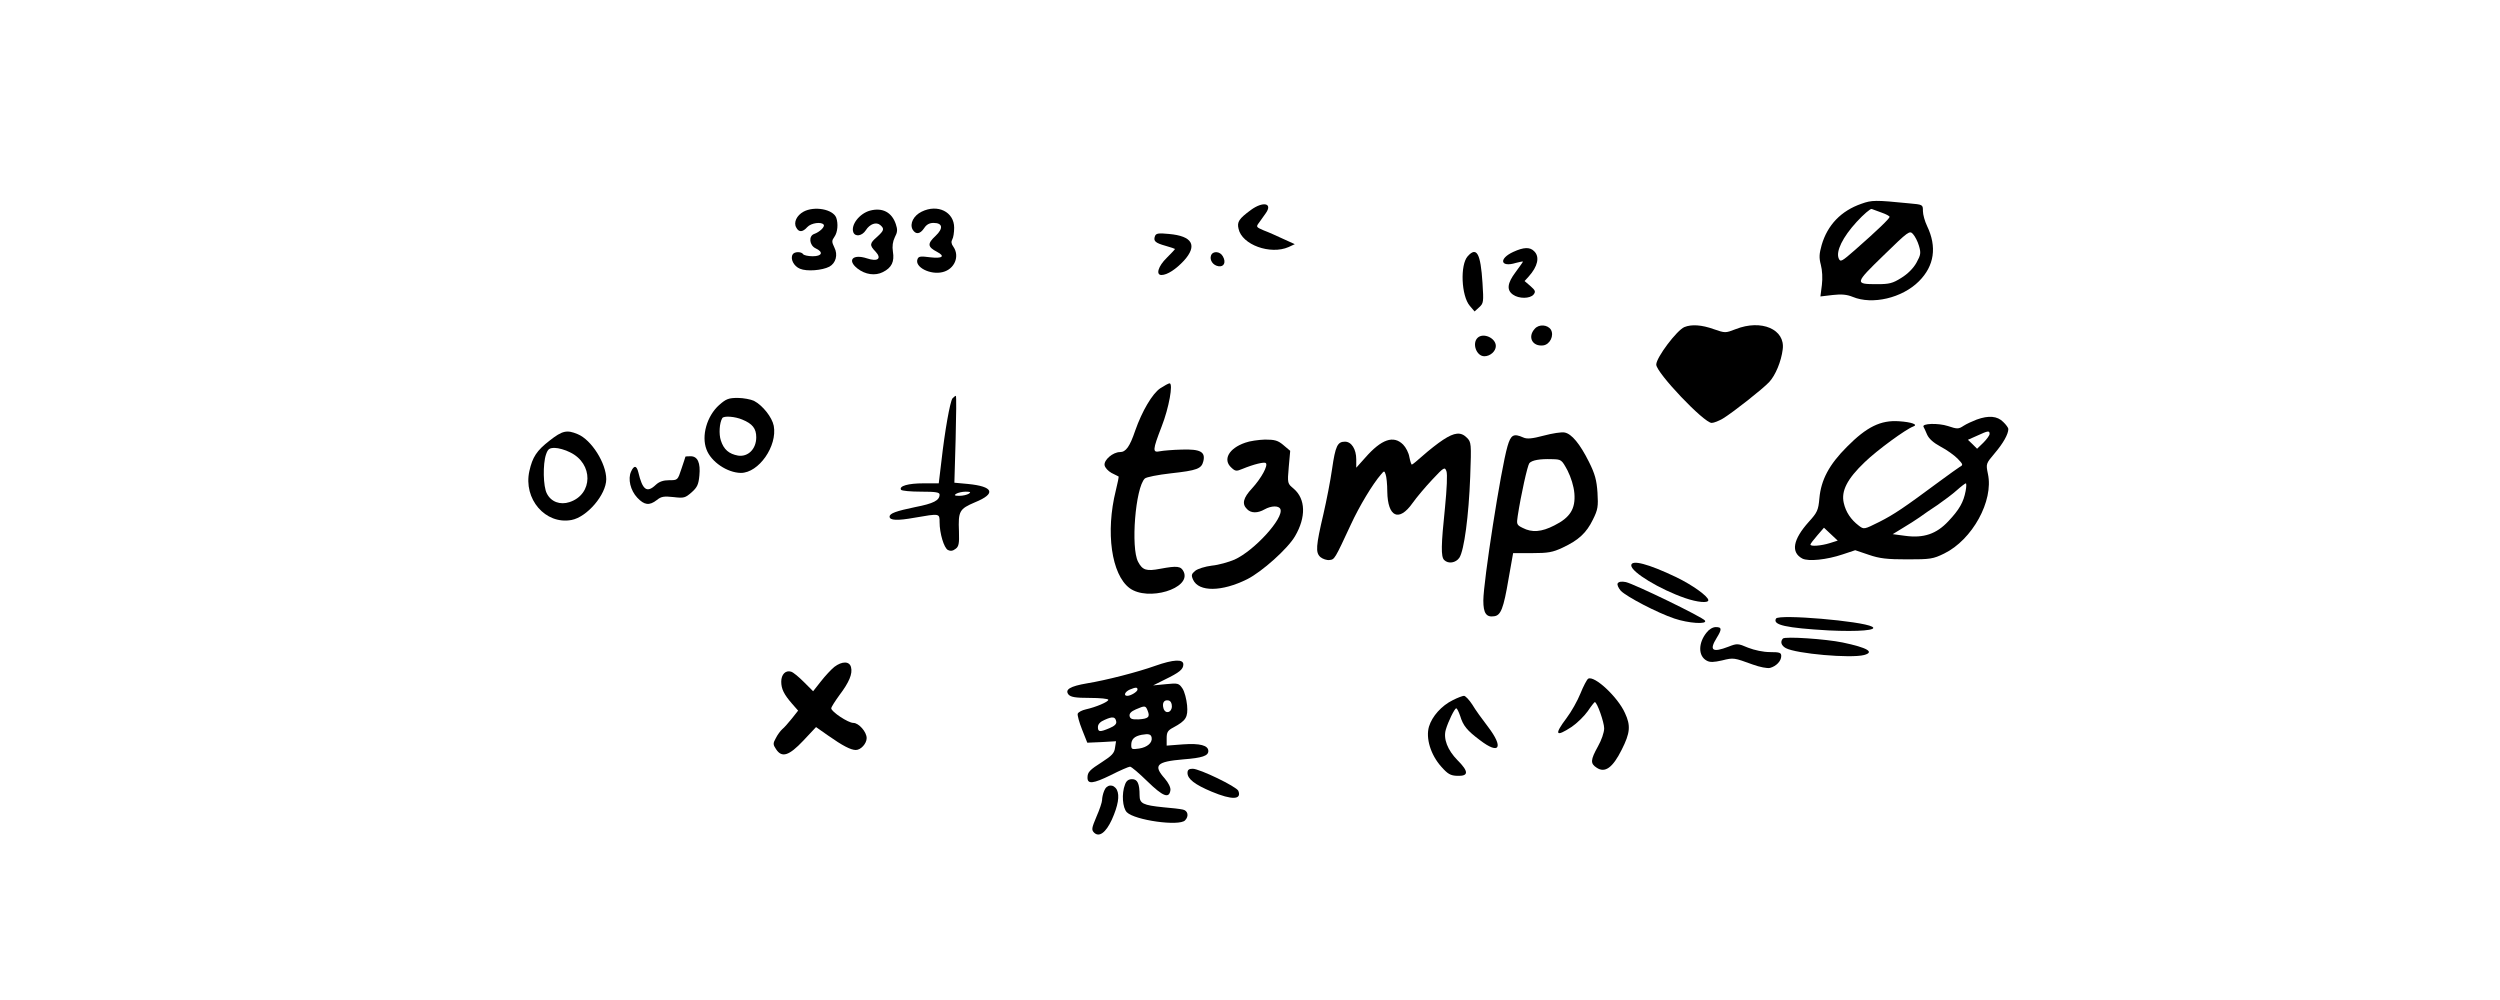 <?xml version="1.0" standalone="no"?>
<!DOCTYPE svg PUBLIC "-//W3C//DTD SVG 20010904//EN"
 "http://www.w3.org/TR/2001/REC-SVG-20010904/DTD/svg10.dtd">
<svg version="1.0" xmlns="http://www.w3.org/2000/svg"
 width="1200pt" height="480pt" viewBox="0 0 1200 480"
 preserveAspectRatio="xMidYMid meet">

<g transform="translate(0,480) scale(0.1,-0.1)"
fill="#000000" stroke="none">
<path d="M8935 3822 c-98 -34 -163 -102 -191 -198 -12 -43 -13 -61 -4 -95 7
-26 9 -65 5 -97 l-7 -55 59 7 c43 5 69 2 96 -9 94 -39 237 -6 318 75 74 74 87
165 39 265 -11 23 -20 55 -20 72 0 31 0 31 -67 37 -161 16 -178 16 -228 -2z
m98 -43 c20 -7 37 -16 37 -20 0 -8 -58 -64 -165 -158 -65 -57 -71 -60 -79 -42
-15 34 19 103 86 176 33 36 66 64 72 62 6 -2 28 -10 49 -18z m178 -159 c10
-34 9 -43 -12 -81 -15 -27 -42 -54 -73 -73 -41 -26 -58 -30 -115 -30 -110 0
-109 3 30 138 120 117 125 120 141 103 10 -11 23 -36 29 -57z"/>
<path d="M6004 3792 c-57 -42 -67 -57 -59 -90 16 -77 153 -126 240 -88 l30 14
-55 25 c-30 14 -72 33 -94 41 -37 16 -38 17 -22 38 9 13 23 33 32 45 34 48
-13 58 -72 15z"/>
<path d="M3857 3784 c-33 -18 -49 -52 -35 -76 12 -24 31 -23 53 2 18 20 69 27
79 11 6 -10 -20 -35 -46 -44 -28 -10 -23 -55 7 -69 39 -18 31 -38 -14 -38 -22
0 -43 5 -46 10 -8 13 -42 13 -50 -1 -13 -21 5 -57 35 -69 33 -14 106 -8 141
10 31 17 42 57 24 92 -13 27 -13 33 0 51 16 22 19 64 9 92 -16 41 -105 57
-157 29z"/>
<path d="M4176 3789 c-51 -14 -93 -69 -80 -104 9 -23 42 -18 60 10 19 30 50
41 69 25 21 -18 19 -26 -15 -57 -36 -31 -37 -40 -8 -70 32 -34 12 -51 -41 -33
-68 22 -96 -9 -45 -49 37 -29 85 -36 122 -17 42 21 56 50 48 98 -4 26 -1 48 9
69 13 24 14 37 5 63 -19 57 -64 81 -124 65z"/>
<path d="M4424 3784 c-39 -19 -58 -57 -44 -85 15 -26 36 -24 56 6 11 17 25 25
45 25 44 0 48 -26 10 -62 -41 -38 -39 -53 7 -77 40 -21 26 -33 -33 -26 -46 6
-56 5 -61 -9 -15 -38 62 -77 121 -62 57 14 83 76 51 122 -10 13 -11 25 -5 35
5 8 9 33 9 56 0 76 -79 115 -156 77z"/>
<path d="M5544 3667 c-9 -24 1 -33 51 -47 25 -7 45 -14 45 -15 0 -2 -18 -21
-40 -43 -41 -40 -53 -82 -25 -82 28 0 70 28 108 69 66 73 41 118 -72 128 -50
5 -62 3 -67 -10z"/>
<path d="M7264 3591 c-72 -33 -62 -76 12 -53 19 5 34 8 34 6 0 -2 -16 -24 -35
-50 -40 -53 -44 -86 -13 -108 29 -21 82 -20 99 0 11 14 9 20 -15 41 l-28 24
20 22 c43 48 54 94 26 121 -20 21 -50 20 -100 -3z"/>
<path d="M5813 3574 c-8 -22 9 -48 36 -52 26 -4 37 19 21 47 -13 25 -48 28
-57 5z"/>
<path d="M7045 3570 c-37 -41 -31 -190 10 -238 l23 -27 22 20 c21 19 22 25 16
117 -9 142 -28 176 -71 128z"/>
<path d="M7367 3222 c-36 -39 -12 -86 40 -80 33 4 54 48 37 76 -16 24 -57 27
-77 4z"/>
<path d="M8085 3230 c-36 -15 -135 -146 -135 -180 0 -39 229 -280 266 -280 11
0 35 10 54 21 49 30 190 141 222 175 30 32 58 99 65 157 13 96 -102 146 -226
97 -49 -19 -50 -19 -105 0 -58 21 -107 24 -141 10z"/>
<path d="M7092 3178 c-27 -27 -5 -88 33 -88 28 0 55 24 55 49 0 39 -61 66 -88
39z"/>
<path d="M5569 2936 c-38 -26 -87 -109 -120 -203 -26 -77 -45 -103 -73 -103
-34 0 -78 -38 -74 -63 2 -12 17 -28 33 -37 17 -8 32 -16 34 -17 2 -1 -4 -31
-13 -67 -50 -200 -21 -404 66 -469 88 -65 296 -2 260 78 -13 28 -31 30 -112
15 -67 -13 -86 -7 -107 33 -36 67 -13 356 32 400 7 7 63 18 125 25 127 14 147
22 156 58 11 45 -14 59 -104 56 -42 -1 -89 -5 -104 -8 -37 -8 -36 5 8 119 35
89 56 207 38 207 -5 0 -25 -11 -45 -24z"/>
<path d="M4572 2888 c-12 -16 -37 -158 -53 -300 l-13 -108 -73 0 c-74 0 -119
-13 -108 -31 4 -5 46 -9 96 -9 70 0 89 -3 89 -14 0 -28 -29 -43 -117 -60 -91
-19 -123 -30 -123 -46 0 -18 37 -20 120 -5 121 21 120 21 120 -21 0 -54 21
-124 40 -134 12 -6 23 -5 36 5 16 11 19 25 17 84 -4 98 2 108 77 140 103 42
89 76 -34 88 l-65 6 6 208 c3 115 4 209 1 209 -3 0 -10 -6 -16 -12z m78 -458
c-8 -5 -28 -10 -45 -10 -23 0 -27 3 -15 10 8 5 29 10 45 10 23 0 27 -3 15 -10z"/>
<path d="M3452 2856 c-59 -53 -86 -148 -61 -213 22 -60 100 -112 165 -113 86
0 176 129 158 226 -8 41 -53 98 -95 120 -15 7 -51 14 -78 14 -44 0 -56 -5 -89
-34z m111 -70 c49 -20 67 -43 67 -85 0 -56 -39 -95 -87 -88 -44 8 -69 29 -83
73 -10 30 -7 84 7 107 7 12 61 8 96 -7z"/>
<path d="M9488 2786 c-21 -8 -49 -21 -63 -30 -24 -16 -30 -16 -75 -1 -46 15
-127 13 -117 -4 2 -3 10 -20 17 -37 9 -20 30 -39 65 -58 29 -15 65 -41 81 -57
27 -28 28 -31 11 -40 -9 -6 -52 -36 -95 -68 -174 -129 -220 -160 -291 -196
-74 -37 -74 -37 -99 -18 -38 29 -62 65 -72 109 -13 57 16 115 101 196 59 57
197 158 233 171 25 9 -9 21 -69 25 -88 6 -155 -27 -250 -123 -85 -85 -124
-158 -132 -247 -5 -57 -10 -68 -51 -113 -76 -85 -87 -146 -31 -176 29 -15 117
-6 194 20 l60 20 65 -22 c52 -18 88 -22 185 -22 111 0 124 2 177 28 135 66
238 253 210 382 -10 49 -10 49 33 100 40 47 65 91 65 116 0 5 -11 21 -25 34
-28 28 -69 32 -127 11z m62 -69 c0 -7 -14 -26 -30 -42 l-30 -29 -22 22 -22 21
45 20 c52 24 59 25 59 8z m-115 -274 c-10 -53 -30 -89 -83 -145 -57 -61 -118
-82 -207 -70 l-60 8 49 30 c27 16 63 39 80 51 17 13 56 39 86 59 30 21 72 52
93 71 20 18 40 33 43 33 3 0 3 -17 -1 -37z m-652 -250 c-42 -13 -93 -17 -93
-7 0 4 15 23 33 44 l32 37 33 -31 33 -31 -38 -12z"/>
<path d="M2638 2685 c-62 -48 -82 -79 -97 -146 -30 -134 77 -258 202 -235 75
14 167 122 167 196 0 76 -71 189 -137 216 -52 22 -74 17 -135 -31z m98 -56
c113 -54 111 -202 -2 -239 -45 -15 -89 1 -109 41 -18 33 -20 142 -4 188 9 26
16 31 42 31 17 0 50 -9 73 -21z"/>
<path d="M7410 2709 c-56 -15 -81 -17 -98 -9 -47 21 -60 13 -76 -42 -32 -110
-116 -651 -116 -741 0 -60 14 -81 52 -75 32 4 45 37 69 179 l22 124 91 0 c77
0 99 4 146 26 77 36 115 71 146 135 24 48 26 63 22 129 -4 60 -12 90 -41 148
-43 86 -83 135 -117 141 -14 3 -59 -4 -100 -15z m114 -167 c17 -34 30 -75 33
-110 6 -74 -20 -116 -96 -154 -62 -32 -108 -35 -152 -12 -29 14 -30 18 -24 57
16 104 47 243 56 254 13 14 49 21 109 19 44 -1 46 -2 74 -54z"/>
<path d="M6927 2689 c-26 -17 -69 -51 -96 -75 -27 -24 -51 -44 -54 -44 -3 0
-8 16 -12 36 -3 20 -17 47 -30 60 -46 46 -104 26 -182 -63 l-43 -48 0 40 c0
49 -23 85 -54 85 -36 0 -46 -20 -62 -131 -8 -57 -27 -153 -41 -214 -37 -158
-39 -187 -15 -209 11 -9 31 -16 44 -14 24 3 24 2 102 170 41 89 105 195 145
241 15 18 16 18 22 0 4 -10 8 -47 8 -83 2 -122 56 -147 121 -55 19 27 62 78
95 113 56 60 60 62 68 40 5 -14 2 -83 -7 -174 -19 -182 -20 -236 -4 -252 20
-20 56 -14 73 11 23 35 45 202 52 388 6 161 5 167 -16 188 -29 29 -59 26 -114
-10z"/>
<path d="M5977 2675 c-79 -27 -109 -82 -66 -120 18 -17 24 -18 52 -6 56 23
106 35 113 28 12 -11 -22 -73 -66 -121 -43 -46 -50 -75 -24 -100 19 -20 51
-20 84 -1 32 18 69 19 76 1 17 -43 -125 -199 -220 -242 -28 -12 -77 -26 -109
-29 -32 -4 -68 -15 -80 -25 -18 -15 -20 -21 -10 -43 27 -59 138 -58 260 3 71
36 194 146 229 206 54 92 51 179 -6 228 -30 25 -31 25 -24 104 l7 78 -32 27
c-27 23 -42 27 -89 27 -31 -1 -74 -7 -95 -15z"/>
<path d="M3290 2608 c0 -2 -9 -28 -19 -58 -18 -55 -18 -55 -59 -55 -28 0 -48
-7 -64 -22 -43 -41 -64 -25 -84 60 -8 33 -21 35 -35 3 -16 -35 -3 -90 30 -125
34 -36 58 -39 94 -11 21 17 34 19 80 14 50 -6 56 -4 87 23 27 24 33 38 37 80
6 61 -8 93 -42 93 -14 0 -25 -1 -25 -2z"/>
<path d="M7830 2086 c0 -32 137 -115 259 -157 58 -20 111 -25 111 -10 0 18
-76 73 -155 111 -134 64 -215 85 -215 56z"/>
<path d="M7765 2000 c-4 -6 3 -22 15 -36 29 -29 174 -105 257 -133 68 -23 159
-29 147 -10 -9 16 -342 177 -380 185 -20 4 -34 2 -39 -6z"/>
<path d="M8525 1831 c-18 -31 47 -45 252 -57 145 -7 240 1 209 18 -49 27 -447
61 -461 39z"/>
<path d="M8191 1763 c-40 -50 -40 -112 1 -134 16 -9 34 -8 74 1 56 14 57 13
148 -20 33 -12 69 -19 82 -16 30 8 54 33 54 57 0 16 -7 19 -54 19 -32 0 -74 9
-105 21 -49 21 -53 21 -94 5 -78 -30 -94 -18 -57 42 26 42 25 52 -4 52 -15 0
-33 -11 -45 -27z"/>
<path d="M8558 1735 c-14 -15 -8 -34 14 -46 50 -27 312 -50 376 -33 51 14 16
35 -103 60 -82 17 -277 30 -287 19z"/>
<path d="M5545 1604 c-84 -30 -235 -69 -327 -84 -82 -14 -108 -30 -89 -54 11
-12 33 -16 102 -16 49 0 89 -4 89 -9 0 -10 -59 -35 -108 -46 -18 -4 -36 -13
-39 -21 -2 -7 7 -41 21 -76 l25 -63 69 3 69 4 -5 -32 c-3 -25 -16 -38 -61 -67
-61 -39 -71 -49 -71 -76 0 -32 27 -29 111 12 45 23 87 41 93 41 7 0 44 -32 84
-71 74 -72 104 -84 110 -42 2 12 -9 35 -27 56 -57 64 -40 81 89 92 91 7 120
17 120 40 0 27 -40 38 -122 32 l-78 -6 0 35 c0 29 5 38 32 52 61 33 71 49 66
107 -3 29 -12 65 -22 80 -17 25 -21 27 -79 21 l-62 -6 56 28 c70 34 89 49 89
73 0 26 -47 24 -135 -7z m-85 -114 c0 -10 -32 -30 -49 -30 -20 0 -11 20 12 30
29 12 37 12 37 0z m165 -80 c0 -31 -31 -39 -40 -11 -8 26 2 43 23 39 11 -2 17
-13 17 -28z m-116 -22 c12 -30 3 -38 -44 -41 -31 -1 -40 2 -43 16 -2 12 7 22
30 32 44 19 47 19 57 -7z m-151 -52 c2 -11 -8 -21 -32 -31 -47 -20 -56 -19
-56 5 0 14 11 26 33 35 38 17 51 15 55 -9z m170 -77 c4 -24 -21 -46 -60 -52
-35 -5 -38 -4 -38 17 0 28 15 42 50 49 34 6 45 3 48 -14z"/>
<path d="M4005 1599 c-15 -12 -44 -43 -65 -70 l-37 -47 -44 44 c-24 24 -51 47
-62 50 -26 8 -47 -13 -47 -48 0 -35 13 -61 52 -106 l29 -33 -30 -38 c-17 -21
-37 -44 -46 -51 -9 -8 -23 -27 -31 -43 -14 -25 -14 -31 1 -53 28 -43 62 -32
131 41 l61 65 57 -40 c71 -50 110 -70 134 -70 24 0 52 31 52 57 0 30 -38 73
-64 73 -25 0 -106 54 -106 70 0 6 18 34 39 63 47 62 64 103 56 134 -7 30 -43
30 -80 2z"/>
<path d="M7623 1542 c-6 -4 -23 -36 -37 -71 -14 -35 -44 -88 -66 -117 -61 -81
-54 -94 24 -43 25 17 60 51 77 75 16 24 32 44 34 44 11 0 45 -97 45 -126 0
-20 -13 -57 -30 -87 -36 -65 -37 -82 -6 -102 40 -27 77 0 120 86 41 81 44 116
16 176 -34 77 -148 183 -177 165z"/>
<path d="M6973 1439 c-53 -26 -99 -77 -114 -127 -16 -55 8 -135 59 -192 31
-35 44 -43 77 -44 55 -2 56 20 1 75 -48 49 -69 103 -56 147 11 38 42 102 50
102 4 0 12 -17 19 -37 14 -46 32 -69 95 -116 94 -72 115 -36 38 65 -27 35 -61
82 -75 106 -15 23 -33 42 -40 42 -6 0 -31 -9 -54 -21z"/>
<path d="M5700 1090 c0 -29 35 -56 116 -90 98 -41 145 -39 128 4 -8 20 -186
106 -219 106 -18 0 -25 -5 -25 -20z"/>
<path d="M5400 1034 c-17 -43 -12 -112 9 -133 38 -38 250 -68 279 -39 20 20
14 47 -10 52 -13 3 -54 8 -93 11 -99 10 -115 18 -115 57 0 57 -10 78 -36 78
-17 0 -28 -8 -34 -26z"/>
<path d="M5300 1004 c-6 -14 -10 -34 -10 -44 0 -10 -12 -46 -27 -80 -23 -55
-25 -63 -11 -77 24 -23 56 0 85 63 30 67 38 115 24 143 -16 29 -49 27 -61 -5z"/>
</g>
</svg>
